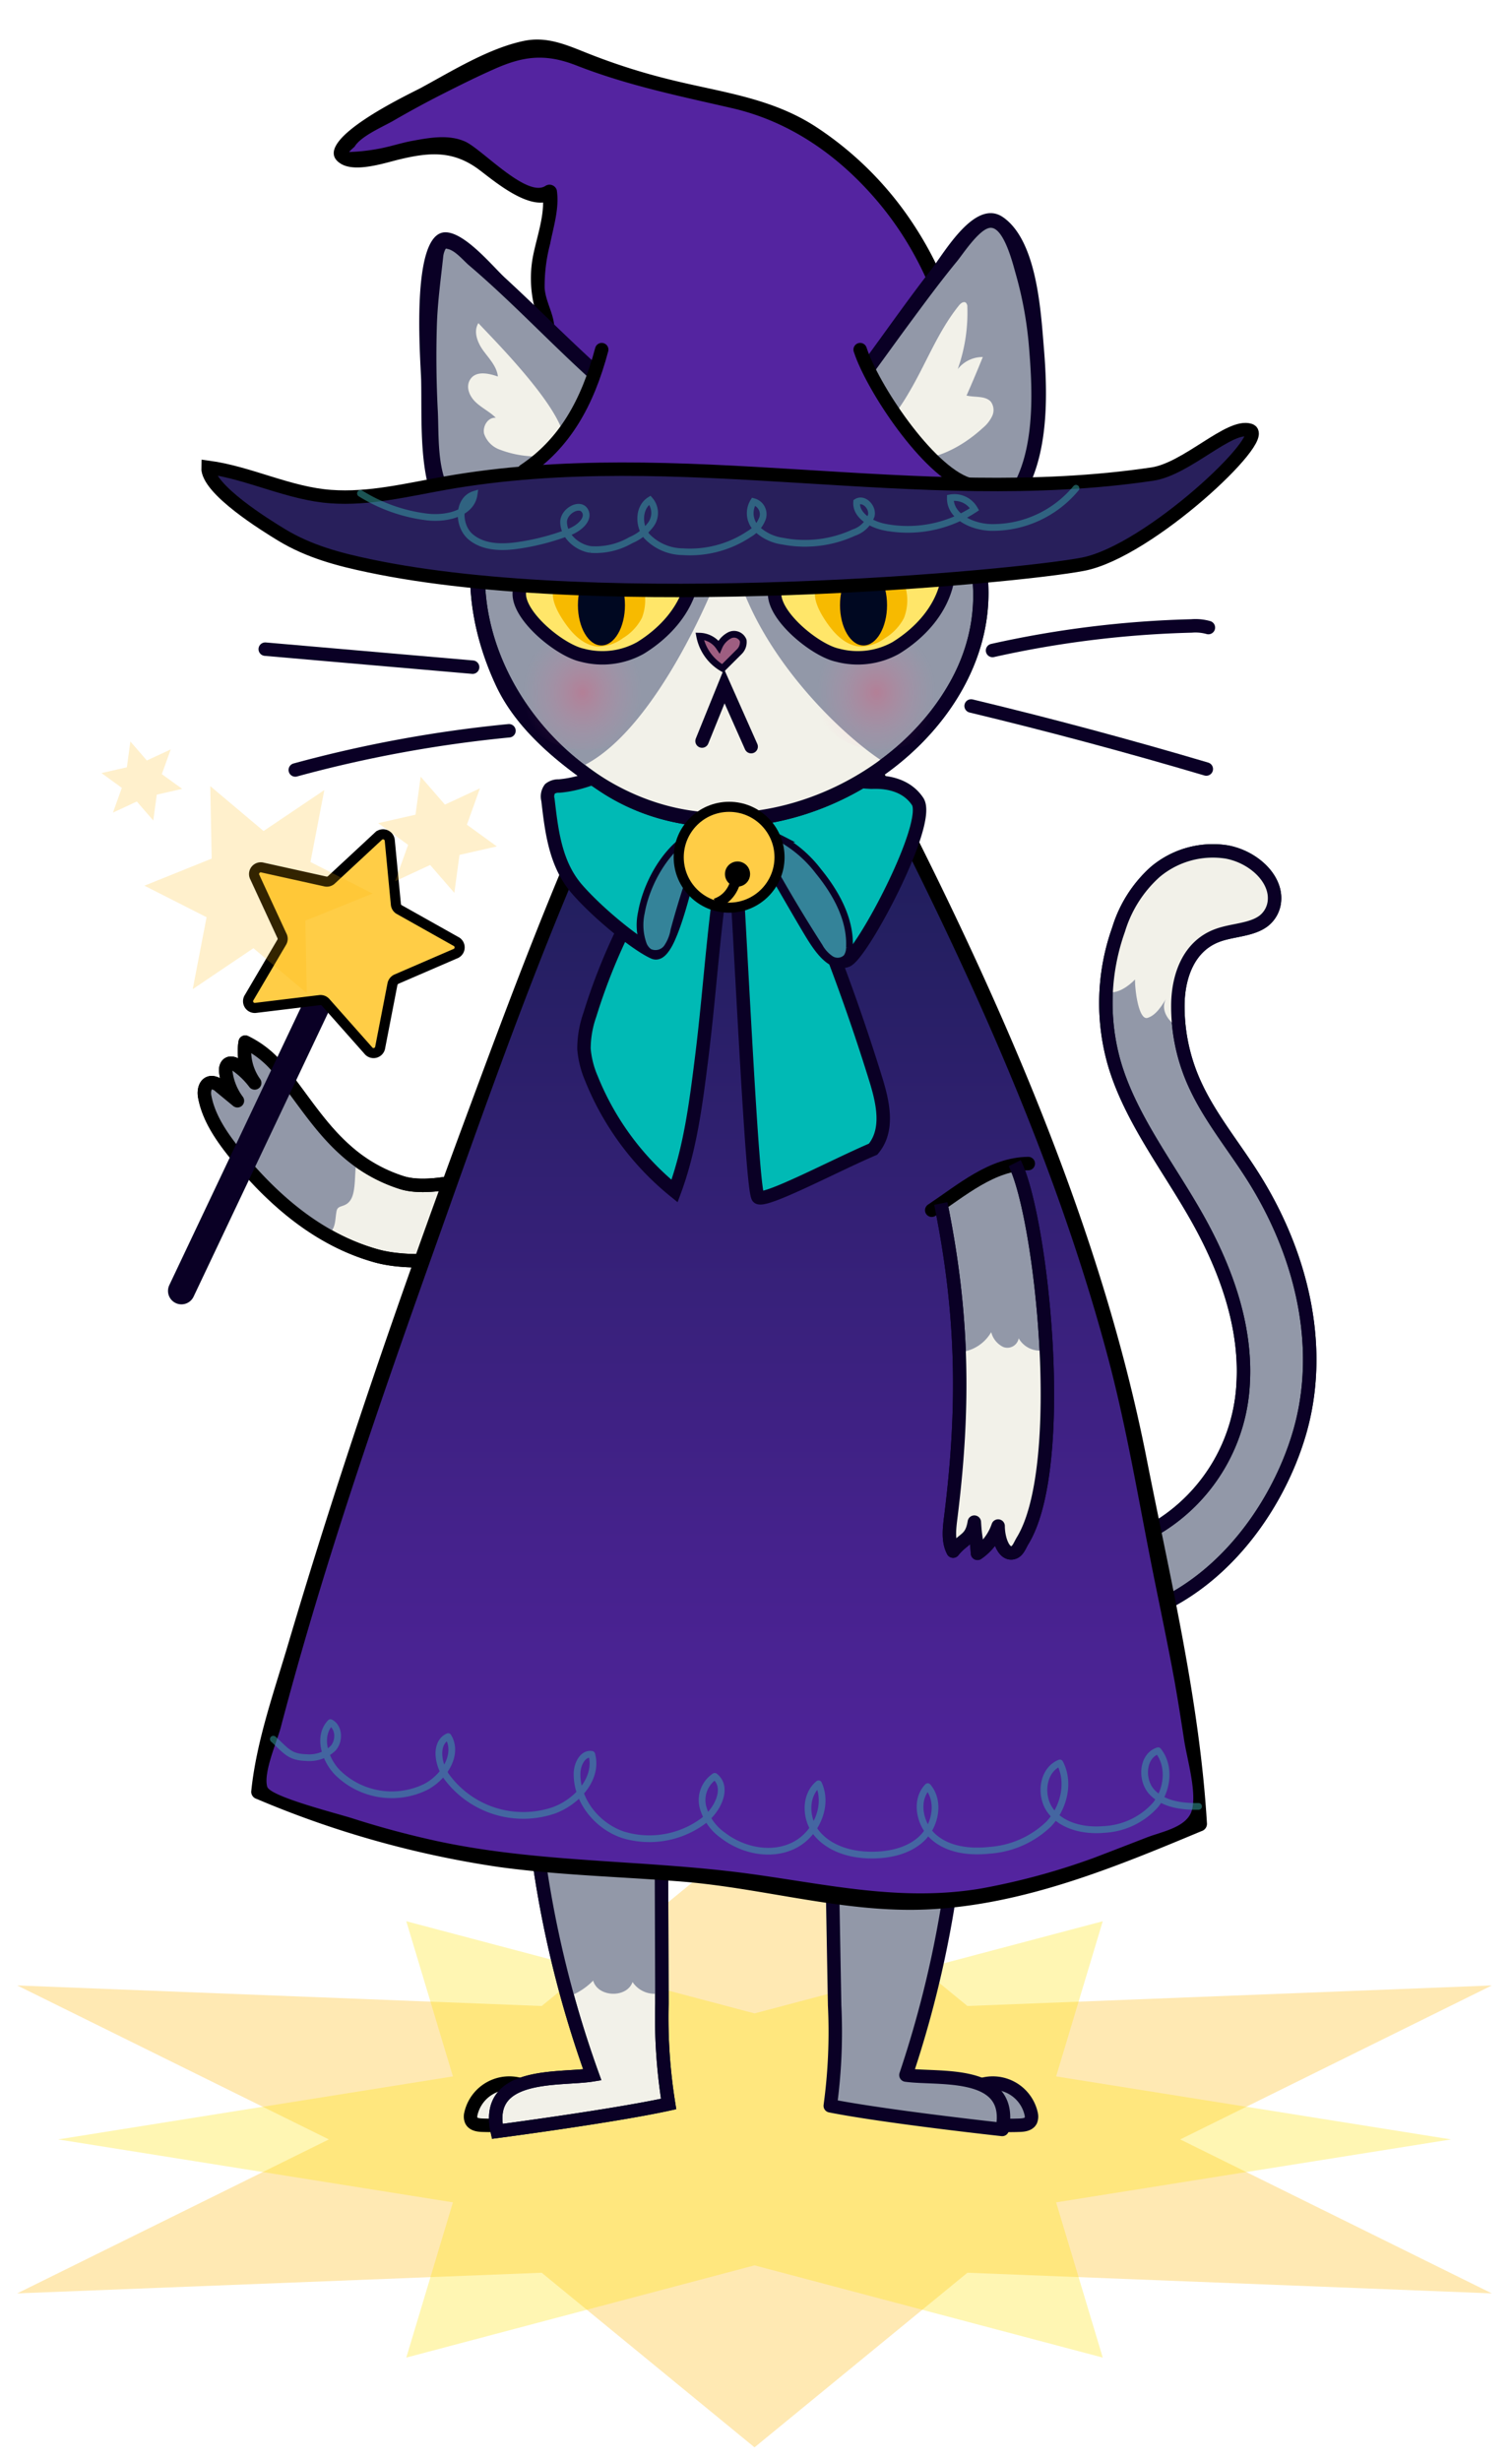 <svg id="Layer_1" data-name="Layer 1" xmlns="http://www.w3.org/2000/svg" xmlns:xlink="http://www.w3.org/1999/xlink" viewBox="0 0 225 366"><defs><style>.cls-1,.cls-30{fill:#ffb600;}.cls-1,.cls-16,.cls-17,.cls-2{opacity:0.3;}.cls-2{fill:#ffe000;}.cls-10,.cls-3,.cls-8{fill:#f2f1e9;}.cls-22,.cls-23,.cls-27,.cls-29,.cls-3,.cls-5{stroke:#000;}.cls-24,.cls-3,.cls-5,.cls-6,.cls-9{stroke-linejoin:round;}.cls-10,.cls-11,.cls-13,.cls-14,.cls-18,.cls-22,.cls-23,.cls-3,.cls-5,.cls-6,.cls-9{stroke-width:2px;}.cls-4,.cls-6{fill:#9298a8;}.cls-11,.cls-23,.cls-24,.cls-25,.cls-26,.cls-29,.cls-5,.cls-9{fill:none;}.cls-10,.cls-11,.cls-13,.cls-14,.cls-18,.cls-21,.cls-26,.cls-28,.cls-6,.cls-9{stroke:#0a0025;}.cls-7{fill:#5424a0;}.cls-10,.cls-11,.cls-13,.cls-14,.cls-18,.cls-21,.cls-23,.cls-24,.cls-25,.cls-26{stroke-linecap:round;}.cls-10,.cls-11,.cls-13,.cls-14,.cls-18,.cls-21,.cls-22,.cls-23,.cls-25,.cls-26,.cls-27,.cls-28,.cls-29{stroke-miterlimit:10;}.cls-12{fill:url(#linear-gradient);}.cls-13{fill:#00bab5;}.cls-14{fill:#39a8a8;}.cls-15{fill:#0a0025;}.cls-16{fill:url(#radial-gradient);}.cls-17{fill:url(#radial-gradient-2);}.cls-18{fill:#ffe669;}.cls-19{fill:#f7ba00;}.cls-20{fill:#000821;}.cls-21{fill:#348399;}.cls-22{fill:#281f5b;}.cls-24,.cls-25{stroke:#39a8a8;opacity:0.5;}.cls-26{stroke-width:4px;}.cls-27{fill:#ffcd46;}.cls-27,.cls-29{stroke-width:1.5px;}.cls-28{fill:#9e5e81;}.cls-30{opacity:0.2;}</style><linearGradient id="linear-gradient" x1="108.49" y1="282.96" x2="108.49" y2="92" gradientUnits="userSpaceOnUse"><stop offset="0" stop-color="#5424a0"/><stop offset="0.28" stop-color="#45228c"/><stop offset="0.85" stop-color="#1e1e59"/><stop offset="1" stop-color="#131d4b"/></linearGradient><radialGradient id="radial-gradient" cx="72.41" cy="102.98" r="9.95" gradientTransform="translate(22.21) scale(0.89 1)" gradientUnits="userSpaceOnUse"><stop offset="0" stop-color="#ff456d"/><stop offset="0.22" stop-color="#ff527c" stop-opacity="0.76"/><stop offset="0.6" stop-color="#ff6896" stop-opacity="0.36"/><stop offset="0.87" stop-color="#ff76a6" stop-opacity="0.1"/><stop offset="1" stop-color="#ff7bac" stop-opacity="0"/></radialGradient><radialGradient id="radial-gradient-2" cx="121.59" cy="102.98" r="9.95" xlink:href="#radial-gradient"/></defs><title>level1</title><polygon class="cls-1" points="112.28 272.39 143.96 298.36 222 295.3 175.63 318.2 222 341.1 143.96 338.03 112.28 364 80.61 338.03 2.56 341.1 48.94 318.2 2.56 295.3 80.61 298.36 112.28 272.39"/><polygon class="cls-2" points="8.64 318.2 67.4 308.83 60.46 285.75 112.28 299.46 164.1 285.75 157.16 308.83 215.93 318.2 157.16 327.56 164.1 350.65 112.28 336.93 60.46 350.65 67.4 327.56 8.64 318.2"/><path class="cls-3" d="M80,169c-2.55,1.77-5.87,5.14-9,6s-8,1.88-11.16.91a22.76,22.76,0,0,1-8.31-4.72c-3.79-3.33-6.35-7.5-9.38-11.34A14.68,14.68,0,0,0,36.49,155a8.11,8.11,0,0,0,1.41,6.07,12.08,12.08,0,0,0-2.65-2.59,1.37,1.37,0,0,0-1-.34c-.58.1-.71.76-.65,1.26a9,9,0,0,0,1.73,4.32l-2.6-2.14a2,2,0,0,0-1.18-.56c-1,0-1.24,1.15-1.1,2,.59,3.35,2.72,6.34,5,9.11,5.23,6.32,11.89,12.23,20.52,14.65,6.65,1.87,20,.26,25-5.74"/><path class="cls-4" d="M49.33,183.1c.65-.83.55-2,.76-3s1.36-.39,2.14-1.73.48-4,.85-5.9c-.54-.4-1.06-.82-1.55-1.25-3.79-3.33-6.35-7.5-9.38-11.34A14.68,14.68,0,0,0,36.49,155a8.11,8.11,0,0,0,1.41,6.07,12.08,12.08,0,0,0-2.65-2.59,1.37,1.37,0,0,0-1-.34c-.58.1-.71.76-.65,1.26a9,9,0,0,0,1.73,4.32l-2.6-2.14a2,2,0,0,0-1.18-.56c-1,0-1.24,1.15-1.1,2,.59,3.35,2.72,6.34,5,9.11a48.81,48.81,0,0,0,13.19,11.56A2.44,2.44,0,0,0,49.33,183.1Z"/><path class="cls-5" d="M80,169c-2.55,1.77-5.87,5.14-9,6s-8,1.88-11.16.91a22.76,22.76,0,0,1-8.31-4.72c-3.79-3.33-6.35-7.5-9.38-11.34A14.68,14.68,0,0,0,36.49,155a8.11,8.11,0,0,0,1.41,6.07,12.08,12.08,0,0,0-2.65-2.59,1.37,1.37,0,0,0-1-.34c-.58.1-.71.76-.65,1.26a9,9,0,0,0,1.73,4.32l-2.6-2.14a2,2,0,0,0-1.18-.56c-1,0-1.24,1.15-1.1,2,.59,3.35,2.72,6.34,5,9.11,5.23,6.32,11.89,12.23,20.52,14.65,6.65,1.87,20,.26,25-5.74"/><path class="cls-6" d="M145.89,310.12a5.85,5.85,0,0,1,7.57,4.33,1.61,1.61,0,0,1-.07.95c-.28.56-1,.67-1.66.69A48,48,0,0,1,139.78,315c-.35-.08-.74-.2-.88-.52s.18-.87.53-1.18a13.59,13.59,0,0,1,8.09-3.28l-5.32.41"/><path class="cls-6" d="M134.81,308.63c4.83.68,16.13-.95,14.33,8.09,0,0-17.4-1.9-25.59-3.52a81.15,81.15,0,0,0,.65-14.95l-.66-36.83c0-1.85,15.45.19,16.9.67,5.17,1.73,2.46,6,2,10.64A160.31,160.31,0,0,1,134.81,308.63Z"/><path class="cls-7" d="M144.34,79.48c.77-10.81.38-21.8-3-32.24a51.4,51.4,0,0,0-19.93-27,34.3,34.3,0,0,0-7.31-3.82c-3.66-1.34-7.63-1.9-11.51-2.69A92.8,92.8,0,0,1,86,8.62c-2-.82-4-1.73-6.24-1.61A13.48,13.48,0,0,0,75.51,8.2C66.29,11.94,47.5,22.11,51,23.3s8.06-1,12.1-1.46c2.35-.29,5.08-.48,6.77,1,1.14,1,10,7.92,11.88,5.84.8,2.73-3.25,12.86-1.25,16.86,1.75,3.5.83,7.07-1.08,10.6-1.45,2.71-3.38,5.21-5,7.82a48.25,48.25,0,0,0-5.53,12Z"/><path d="M145.47,79.48c1-15.83-.48-32.21-9.35-45.82a50.33,50.33,0,0,0-14.83-14.88c-6.74-4.33-14.2-5.08-21.82-7a93.07,93.07,0,0,1-12.39-4c-3-1.2-5.81-2.38-9.1-1.7-5.26,1.09-10.68,4.47-15.36,7-1.74.93-16.85,8-12,11.21,2.19,1.48,6.73-.09,8.94-.61,4.47-1.06,7.91-1.27,11.69,1.53,2.36,1.76,7.92,6.57,11.12,4.36l-1.66-.68c.51,3-1,6.74-1.49,9.75a17.68,17.68,0,0,0,.54,7.87c1.68,6.65-3,11.55-6.31,16.81a53.81,53.81,0,0,0-5.65,12.22A1.14,1.14,0,0,0,68.84,77l75.5,3.61c1.45.07,1.45-2.18,0-2.25l-75.5-3.61,1.08,1.42c2-6.07,5.11-11,8.55-16.33,2.19-3.38,4.47-7.28,4-11.48-.2-1.92-1.26-3.54-1.42-5.48a24.42,24.42,0,0,1,.81-6.58c.5-2.57,1.4-5.33,1-8a1.13,1.13,0,0,0-1.65-.68c-2.76,1.92-9.5-5.46-12-6.57s-5.41-.55-7.92-.09c-1.58.3-3.12.81-4.71,1.12a29.05,29.05,0,0,1-4.64.53,7.56,7.56,0,0,1,.82-.78c.94-1.61,4.29-3,5.84-3.91C61,16.53,63.45,15.2,66,13.91s4.9-2.46,7.4-3.57C77.73,8.39,81,7.89,85.68,9.7c7.65,3,15.32,4.56,23.27,6.39,8.45,1.95,15.54,6.84,21.2,13.35,12.06,13.85,14.2,32.38,13.07,50C143.13,80.93,145.38,80.92,145.47,79.48Z"/><path class="cls-3" d="M77.64,310.12a5.86,5.86,0,0,0-7.58,4.33,1.54,1.54,0,0,0,.08.95c.28.56,1,.67,1.65.69a48.09,48.09,0,0,0,12-1.11c.34-.08.73-.2.87-.52s-.18-.87-.52-1.18A13.62,13.62,0,0,0,76,310l5.33.41"/><path class="cls-6" d="M172.77,226.85A26.61,26.61,0,0,0,185,205.64c.45-8.23-2.41-16.53-6.65-24.15s-10.07-15-12.5-23.24a32.55,32.55,0,0,1,.61-20,18.88,18.88,0,0,1,5.42-8.54,13.31,13.31,0,0,1,10.63-3c3.9.7,7.35,3.83,7.15,7.14a4.22,4.22,0,0,1-1.53,3.05c-1.82,1.46-4.73,1.38-7,2.24-4.28,1.6-5.76,6.07-5.85,10.08a27.85,27.85,0,0,0,2.72,12.47c2.33,4.94,6.05,9.35,8.94,14.09,7.06,11.54,10,25.07,6.45,37.29S179.5,239.5,163.5,241.5c-3.66.46-15.13,4.54-18,2.11-4.34-3.71-5.63-14.73,2.38-14.16C157.4,230.13,164.45,232.09,172.77,226.85Z"/><path class="cls-8" d="M166.44,138.29a33.49,33.49,0,0,0-1.81,9.11c1.28.65,3.14-.54,4.27-1.72,0,2,.63,6.1,1.87,5.71s2.06-1.72,2.77-2.86c-.91,1.53.22,3.43,1.84,4.23a29,29,0,0,1-.16-3.48c.09-4,1.57-8.48,5.85-10.08,2.31-.86,5.22-.78,7-2.24a4.22,4.22,0,0,0,1.53-3.05c.2-3.31-3.25-6.44-7.15-7.14a13.31,13.31,0,0,0-10.63,3A18.88,18.88,0,0,0,166.44,138.29Z"/><path class="cls-9" d="M172.77,226.85A26.61,26.61,0,0,0,185,205.64c.45-8.23-2.41-16.53-6.65-24.15s-10.07-15-12.5-23.24a32.55,32.55,0,0,1,.61-20,18.88,18.88,0,0,1,5.42-8.54,13.31,13.31,0,0,1,10.63-3c3.9.7,7.35,3.83,7.15,7.14a4.22,4.22,0,0,1-1.53,3.05c-1.82,1.46-4.73,1.38-7,2.24-4.28,1.6-5.76,6.07-5.85,10.08a27.85,27.85,0,0,0,2.72,12.47c2.33,4.94,6.05,9.35,8.94,14.09,7.06,11.54,10,25.07,6.45,37.29S179.5,239.5,163.5,241.5c-3.66.46-15.13,4.54-18,2.11-4.34-3.71-5.63-14.73,2.38-14.16C157.4,230.13,164.45,232.09,172.77,226.85Z"/><path class="cls-10" d="M88.14,308.6C83.34,309.38,72,308,74,317c0,0,17.35-2.28,25.5-4.07a81,81,0,0,1-1-14.94q-.06-18.42-.13-36.83c0-1.86-15.45.52-16.88,1-5.14,1.84-2.33,6-1.79,10.67A161.14,161.14,0,0,0,88.14,308.6Z"/><path class="cls-4" d="M84.48,297a10,10,0,0,0,3.79-2.42c.69,2.49,5,2.65,5.86.21a3.93,3.93,0,0,0,4.39,1.59q-.06-17.62-.13-35.26c0-1.86-15.45.52-16.88,1-5.14,1.84-2.33,6-1.79,10.67A161.4,161.4,0,0,0,84.48,297Z"/><path class="cls-11" d="M88.14,308.6C83.34,309.38,72,308,74,317c0,0,17.35-2.28,25.5-4.07a81,81,0,0,1-1-14.94q-.06-18.42-.13-36.83c0-1.86-15.45.52-16.88,1-5.14,1.84-2.33,6-1.79,10.67A161.14,161.14,0,0,0,88.14,308.6Z"/><path class="cls-12" d="M100.5,96.5c-23,41-60.73,155.94-62,170,36,15,51.81,9.23,79.46,14.36a109.4,109.4,0,0,0,14.62,2c16,.75,31.27-5.49,45.91-11.61-.88-17-5.11-32-8-48.79-7.32-42.64-28.18-85.62-49-124-.78-1.43-1-3.56-2.24-3.89a81.65,81.65,0,0,0-26.93-2.35"/><path d="M99.53,95.93c-12.61,22.63-21.74,47.4-30.72,71.63-9.4,25.39-18.25,51.05-25.94,77-2.1,7.09-4.75,14.52-5.49,21.92a1.12,1.12,0,0,0,.82,1.08,146.6,146.6,0,0,0,36.07,10.13c9.09,1.24,18.27,1.44,27.41,2.18,12.13,1,24.19,4.71,36.4,4.12,14.27-.68,27.7-6.2,40.71-11.64a1.14,1.14,0,0,0,.82-1.08c-1.09-18.31-5.47-36.47-9-54.42-3.71-18.79-9.79-37.07-17-54.78-7.14-17.49-15.42-34.48-24.2-51.2-2-3.8-4.1-7.54-6-11.36-1.16-2.26-1.56-4.65-3.78-6-3.11-1.89-9.12-1.9-12.75-2.26a86.43,86.43,0,0,0-14.48-.14c-1.43.1-1.44,2.35,0,2.25a86,86,0,0,1,16.28.34c3.62.44,9,.62,11.3,3.91,1.27,1.8,2.18,4.32,3.22,6.26,5.43,10.12,10.71,20.32,15.7,30.66,10.39,21.55,19.64,43.78,25.86,66.93,2.86,10.65,4.63,21.48,6.79,32.28,1.07,5.34,2.2,10.66,3.18,16,.54,3,1,5.95,1.46,8.94.38,2.69,2,8,1.13,10.69-.81,2.47-4.53,3.07-6.72,3.94-2.58,1-5.16,2-7.78,3a102,102,0,0,1-16.82,4.57c-11.85,2-22.78-.6-34.46-2.19C96,276.58,80.29,277.12,65,273.82q-6.34-1.38-12.55-3.37c-2.3-.74-12.28-3.24-12.69-4.72-.58-2.12,1.45-6.69,2-8.74,6.41-24.41,14.77-48.41,23.23-72.17,10.54-29.64,21.17-60.19,36.53-87.75.71-1.27-1.24-2.4-1.94-1.14Z"/><path class="cls-13" d="M105.4,117.19c2.65-.83,5.72.32,7.72,2.17a19.65,19.65,0,0,1,4.2,6.69,305.18,305.18,0,0,1,13,34.46c1.08,3.49,2,7.57-.4,10.41-5.72,2.44-16.16,8-17.1,7.15S110.25,140,109,120.91c-2.73,13.69-3.08,24.45-4.62,36.68-.83,6.61-1.68,13.29-4,19.56A41.46,41.46,0,0,1,88,160.38,14.06,14.06,0,0,1,86.9,156a15.3,15.3,0,0,1,.88-5.08,87.53,87.53,0,0,1,15.63-29.3l1.68-4.35"/><path class="cls-13" d="M97.32,141.66c-2.46-1.08-8.15-5.64-11.41-9.36s-3.82-8.62-4.37-13.34a1.93,1.93,0,0,1,.3-1.64,2.06,2.06,0,0,1,1.34-.41c4.31-.35,8.19-2.59,12.15-4.35s8.34-.29,12.36,1.29c-.25,2.8,1.32.79,2.26-1.63a65.59,65.59,0,0,0,19.71,4.12c.6,0,4.75-.35,6.89,2.86S128.25,142,126,142.86s-4.24-2.39-5.53-4.54c-3.84-6.44-7.46-13.13-11.63-19.34-2,3.33-4.11,4.35-5.65,8.38C102.49,129.13,99.78,142.75,97.32,141.66Z"/><path class="cls-14" d="M104,113.06a10.43,10.43,0,0,0,.9,5c.87,2.41,1.3,5.8,2.6,7.24s2.37.46,2.65,1.57a36.82,36.82,0,0,0,3.32-7.39,12.39,12.39,0,0,0-.12-8,4,4,0,0,0-1.06-1.63C109.77,107.7,104.43,110,104,113.06Z"/><path class="cls-4" d="M71.63,79.69c-1.42,5.9-.33,12.17,1.63,17.9a30.16,30.16,0,0,0,3.67,7.6,37.19,37.19,0,0,0,6.95,7,58,58,0,0,0,8,5.84c12.09,6.93,27.78,4.39,39.17-3.72,6.9-4.92,12.69-12.06,14.45-20.56A27.29,27.29,0,0,0,137,68.18a30.74,30.74,0,0,0-18.09-7c-6.53-.46-13.08.7-19.41,2.43a111.5,111.5,0,0,0-20.16,7.69c-3.4,1.7-7,4-8.07,7.71"/><path class="cls-15" d="M70.55,79.39c-1.53,7.7,0,15.65,3.32,22.7,3.13,6.59,9.36,11.57,15.32,15.55,12,8,27.78,6.59,39.8-.7,11.62-7,20.32-19.88,17.61-33.89-2.77-14.33-15.33-22.71-29.44-23.11-9.89-.28-19.89,2.67-29,6.23-6.58,2.58-15.21,5.32-17.91,12.51-.51,1.36,1.66,1.95,2.17.6,1.76-4.69,6.59-6.66,10.8-8.59a107.62,107.62,0,0,1,13.18-5c8.18-2.52,17-4.43,25.53-3.05,18,2.88,28.55,21.83,19.71,38.31-7.4,13.77-24.82,22.34-40.22,19.37C83.59,116.87,69.12,98.14,72.72,80c.28-1.42-1.89-2-2.17-.6Z"/><path class="cls-8" d="M109.5,84.5c-5-18-3.14,2.3-3.14,2.3S98,108,87.1,113.73A41.12,41.12,0,0,0,91.85,117c12.09,6.93,30.15,5,39.15-4C125,109,113.15,97.64,109.5,84.5Z"/><path class="cls-15" d="M70.55,79.39c-1.53,7.7,0,15.65,3.32,22.7,3.13,6.59,9.36,11.57,15.32,15.55,12,8,27.78,6.59,39.8-.7,11.62-7,20.32-19.88,17.61-33.89-2.77-14.33-15.33-22.71-29.44-23.11-9.89-.28-19.89,2.67-29,6.23-6.58,2.58-15.21,5.32-17.91,12.51-.51,1.36,1.66,1.95,2.17.6,1.76-4.69,6.59-6.66,10.8-8.59a107.62,107.62,0,0,1,13.18-5c8.18-2.52,17-4.43,25.53-3.05,18,2.88,28.55,21.83,19.71,38.31-7.4,13.77-24.82,22.34-40.22,19.37C83.59,116.87,69.12,98.14,72.72,80c.28-1.42-1.89-2-2.17-.6Z"/><path class="cls-11" d="M39.47,96.55l30.86,2.68"/><path class="cls-11" d="M43.94,114.52a190.73,190.73,0,0,1,31.8-5.83"/><path class="cls-11" d="M147.7,96.75a152.92,152.92,0,0,1,29.61-3.65,7.06,7.06,0,0,1,2.51.24"/><path class="cls-11" d="M144.51,105q17.6,4.23,35,9.38"/><path class="cls-11" d="M104.47,110.22l3.31-8.17,4,9"/><ellipse class="cls-16" cx="87" cy="102.98" rx="10" ry="8.55"/><ellipse class="cls-17" cx="131" cy="102.98" rx="10" ry="8.55"/><path class="cls-18" d="M86.65,97.45a11.64,11.64,0,0,0,8.64-1.07c3.62-2.22,6.71-5.61,7.63-9.75a36.14,36.14,0,0,0-22.74-1.21C72.39,87.59,82.23,96.52,86.65,97.45Z"/><path class="cls-19" d="M84.62,93.4c1.1,1.4,2.65,2.73,4.54,2.77a6.32,6.32,0,0,0,3.54-1.26,7.6,7.6,0,0,0,2.82-3,7.27,7.27,0,0,0,.24-4.52,1.66,1.66,0,0,0-.56-1.08,2,2,0,0,0-.91-.28c-2.74-.36-9-.94-11.28.84C81.07,88.33,83.44,91.89,84.62,93.4Z"/><path class="cls-11" d="M88.93,84.48a9,9,0,0,0,1,7.82,8.86,8.86,0,0,0-1-8.28.59.59,0,0,0-.16.71"/><path class="cls-18" d="M124.65,97.45a11.64,11.64,0,0,0,8.64-1.07c3.62-2.22,6.71-5.61,7.63-9.75a36.14,36.14,0,0,0-22.74-1.21C110.39,87.59,120.23,96.52,124.65,97.45Z"/><path class="cls-19" d="M123.62,93.4c1.1,1.4,2.65,2.73,4.54,2.77a6.32,6.32,0,0,0,3.54-1.26,7.6,7.6,0,0,0,2.82-3,7.27,7.27,0,0,0,.24-4.52,1.66,1.66,0,0,0-.56-1.08,2,2,0,0,0-.91-.28c-2.74-.36-9-.94-11.28.84C120.07,88.33,122.44,91.89,123.62,93.4Z"/><path class="cls-11" d="M127.93,84.48a9,9,0,0,0,1,7.82,8.86,8.86,0,0,0-.95-8.28.59.59,0,0,0-.16.71"/><ellipse class="cls-20" cx="89.5" cy="90" rx="3.5" ry="6"/><ellipse class="cls-20" cx="128.5" cy="90" rx="3.5" ry="6"/><path class="cls-4" d="M89.44,56.32c-7.82-6.89-21-20.68-23.46-20.69s-3.07,24.86-.8,37.11a5.2,5.2,0,0,0,1.14,2.81,5,5,0,0,0,3.53,1.08,30.08,30.08,0,0,0,21-8.11,8.49,8.49,0,0,0,2.64-3.86C94.28,61.5,89.44,56.32,89.44,56.32Z"/><path class="cls-15" d="M90.24,55.53c-5.17-4.61-10-9.53-15.12-14.24-1.84-1.71-5.94-6.74-8.84-6.74-5.28,0-3.68,19.1-3.61,22,.12,5.45-.32,12.79,1.79,18s10,3.23,14.05,2.11C83.9,75.17,91.34,71.7,94,66.4c2-4-1.11-8-3.72-10.87-1-1.08-2.56.52-1.59,1.59a19.08,19.08,0,0,1,2.44,3.22c2.37,4.1-.94,7.72-4.41,10.09a29.12,29.12,0,0,1-8,3.84c-2.2.67-6.56,2.1-8.8,1.23-5.22-2-4.53-9.75-4.77-14.37q-.33-6.37-.14-12.75c.11-3.44.57-6.75.94-10.16a3.16,3.16,0,0,1,.3-1.09c.63-.89-.82-.32.33-.11s2.36,1.72,3.22,2.45C76.31,45,82.21,51.38,88.65,57.12,89.73,58.08,91.32,56.49,90.24,55.53Z"/><path class="cls-4" d="M121.5,64.5c7-8,22.83-32.2,25.9-31.84,6,.69,10.71,31.81,3.1,41.84-1.13,1.49-.07-.3-1.41.12a36.8,36.8,0,0,1-12.4,1.64c-4.92-.18-10.31-1.64-12.92-5.28Z"/><path class="cls-15" d="M122.3,65.3c4.6-5.35,8.62-11.2,12.8-16.87,2.38-3.22,4.75-6.45,7.29-9.54.84-1,3.56-5.22,5.17-5,1.92.23,3.2,5.48,3.58,6.81a56.36,56.36,0,0,1,2,11.1c.57,6.95,1,16.87-3.89,22.52h1.59l-.1-.23a1.1,1.1,0,0,0-1-.55c-3.09-.06-6.26,1.4-9.41,1.59-4,.24-8.2,0-11.8-1.82-4.14-2.07-4.52-5.08-5.93-9.08-.47-1.36-2.65-.77-2.16.6,1.61,4.61,2.3,8.21,7,10.53A23.86,23.86,0,0,0,137.6,77.4c1.24,0,11.46-1.66,11.6-1.52a1.12,1.12,0,0,0,1.59,0c5.35-6.18,5.18-16.49,4.55-24.11-.45-5.38-1-15.93-6.06-19.45-4.14-2.9-8.71,5.21-10.7,7.77-6.05,7.79-11.44,16.14-17.88,23.61C119.76,64.8,121.35,66.4,122.3,65.3Z"/><path class="cls-21" d="M121.77,129.57c2.65,3.25,4.85,7.2,4.63,11.38a2.45,2.45,0,0,1-.44,1.46,1.86,1.86,0,0,1-2.33.23,5.31,5.31,0,0,1-1.69-1.86c-3-4.68-5.87-9.5-8.5-14.42-1.64-3.09.81-2.63,2.85-1.58A18.23,18.23,0,0,1,121.77,129.57Z"/><path class="cls-21" d="M95.45,135.71a8.5,8.5,0,0,0,.28,4.72,2.4,2.4,0,0,0,.92,1.18A2.12,2.12,0,0,0,99.2,141a6.38,6.38,0,0,0,1.08-2.63,133,133,0,0,1,5.08-15.13C100,124.34,96.3,130.86,95.45,135.71Z"/><path class="cls-8" d="M142.72,45.41c.24-.3.65-.62,1-.4a.82.82,0,0,1,.23.65,25,25,0,0,1-1.43,9.24,4.72,4.72,0,0,1,3.73-1.8c-.77,1.92-1.58,3.84-2.42,5.73,1.24.3,2.78,0,3.61.91a2.1,2.1,0,0,1,.2,2.15,5.21,5.21,0,0,1-1.4,1.77c-3.19,2.92-7.39,5.09-11.7,4.68A3.42,3.42,0,0,1,131.37,64c.21-1,1.26-1.75,1.87-2.54a31.24,31.24,0,0,0,2-3.05C137.82,54.08,139.56,49.31,142.72,45.41Z"/><path class="cls-8" d="M71.19,48.06c-.79,1.26-.13,2.92.75,4.12s2,2.35,2.15,3.82c-1.35-.47-3.12-.85-4,.27s-.29,2.57.63,3.48,2.15,1.47,3.06,2.39c-1.15-.12-2,1.26-1.74,2.38a3.82,3.82,0,0,0,2.35,2.36,15.5,15.5,0,0,0,4.92,1A6.22,6.22,0,0,0,83,67.5C87.83,64.73,73.47,50.55,71.19,48.06Z"/><path class="cls-7" d="M74,74.5c19,6.45,40.12.86,60.3,2.32,6.35.46,13.21,1.54,18.71-1.49-12.2-3.34-22.13-13.17-25-24.8-11.51,1.55-27.19,3.43-38.42,0C92.71,52.46,76.75,75.44,74,74.5Z"/><path class="cls-22" d="M41.86,79.53C46,82.05,50.5,83.22,55,84.16c35,7.36,96.38,1.66,106.19-.25S189,65,186,64s-9.37,5.74-14.52,6.51c-34.91,5.18-70.42-4.8-105.24,1.35-5.66,1-11.34,2.42-17,2-6.25-.44-12.13-3.54-18.29-4.36C30.81,72.77,39.71,78.22,41.86,79.53Z"/><path class="cls-23" d="M89.54,52C87.41,60,84,66,78,70"/><path class="cls-23" d="M128,52c1.78,5.53,10,18,16,20"/><path class="cls-24" d="M40.67,258.67c1.88,1.68,2.37,2.67,4.89,2.74a5.13,5.13,0,0,0,4-1.38c1-1.1.92-3.13-.38-3.82-1.91,2-.89,5.4,1,7.38a11.51,11.51,0,0,0,13.12,2.21c2.75-1.4,5-4.85,3.39-7.51-2,.91-1.57,4-.3,5.86a14.16,14.16,0,0,0,16.08,5.09c3.44-1.28,6.57-4.77,5.59-8.31-1.35-.22-2.18,1.49-2.19,2.86-.05,4.07,3,7.82,6.87,9.11A13.45,13.45,0,0,0,104.42,271c2.27-1.55,4.1-5.09,1.94-6.8a4.25,4.25,0,0,0-1.75,4.59,7.65,7.65,0,0,0,3,4.21c2.93,2.24,7.07,3.11,10.41,1.53s5.33-5.87,3.79-9.22c-2.14,1.77-2,5.37-.16,7.49s4.72,3,7.5,3.1,5.92-.46,8-2.43,2.77-5.56.91-7.74c-2,2.08-1.2,5.76,1,7.6s5.3,2.17,8.15,1.87a14.11,14.11,0,0,0,8.84-3.9c2.26-2.39,3.2-6.18,1.67-9.09-2.66,1.06-3.09,5.05-1.27,7.27s5,2.87,7.83,2.62a11,11,0,0,0,7.67-3.65c1.82-2.26,2.21-5.79.39-8.06-2.37.75-2.61,4.37-.9,6.17s4.44,2.15,6.92,2.11"/><path class="cls-25" d="M53.64,73.39a24.19,24.19,0,0,0,9.91,3.5c2.86.34,6.59-.5,7-3.35-2.46.78-2.48,4.65-.51,6.31s4.84,1.63,7.38,1.22a35,35,0,0,0,7.45-2c1.35-.54,2.93-1.91,2.15-3.14s-3.13.09-3.15,1.69c0,2.1,2,3.81,4,4.11a10.47,10.47,0,0,0,6-1.39,7.2,7.2,0,0,0,3-2.35,2.92,2.92,0,0,0-.16-3.6c-1.71,1.07-1.75,3.76-.48,5.33a7.51,7.51,0,0,0,5.4,2.34,15.86,15.86,0,0,0,9.85-2.63,4.57,4.57,0,0,0,2-2.36,1.94,1.94,0,0,0-1.35-2.46,3.26,3.26,0,0,0,.44,4,7,7,0,0,0,3.91,1.88,17.38,17.38,0,0,0,10.59-1.28,4.11,4.11,0,0,0,2.59-2.54c.27-1.23-1.12-2.67-2.18-2-.16,2,2.15,3.33,4.16,3.73a18,18,0,0,0,13.38-2.66,3.44,3.44,0,0,0-3.6-1.69c-.07,2.78,3.29,4.34,6.08,4.4a16.09,16.09,0,0,0,12.62-5.83"/><path class="cls-6" d="M140,179c3.32,16.26,3.56,30.16,1.48,46.7-.21,1.68-.43,3.53.35,5,1.6-2,2.71-1.61,3.16-4.31.15,2.53.31,2.12.47,4.64a8.08,8.08,0,0,0,3.07-4.06c0,1.87.82,4.48,2.34,3.92.64-.24.9-1.07,1.3-1.73C159,218,155,181,151,173"/><path class="cls-8" d="M151.59,199.05a1.71,1.71,0,0,1-2.3,1.29,3.37,3.37,0,0,1-1.79-2.21,6,6,0,0,1-4.92,3,153.72,153.72,0,0,1-1.1,24.56c-.21,1.68-.43,3.53.35,5,1.6-2,2.71-1.61,3.16-4.31.15,2.53.31,2.12.47,4.64a8.08,8.08,0,0,0,3.07-4.06c0,1.87.82,4.48,2.34,3.92a2.81,2.81,0,0,0,1.3-1.73c3.52-8.75,3.93-18.56,3.05-28.3A3.62,3.62,0,0,1,151.59,199.05Z"/><path class="cls-23" d="M138.65,180c4.49-3,9-6.91,14.37-6.94"/><line class="cls-26" x1="50.21" y1="143.05" x2="27" y2="192"/><path class="cls-27" d="M58,125l.91,9.5a1,1,0,0,0,.53.8L67.81,140a1,1,0,0,1-.09,1.86L59,145.63a1.06,1.06,0,0,0-.6.75l-1.82,9.37a1,1,0,0,1-1.79.48l-6.33-7.14a1,1,0,0,0-.9-.34l-9.47,1.15a1,1,0,0,1-1-1.55l4.84-8.22a1,1,0,0,0,0-1l-4-8.65a1,1,0,0,1,1.16-1.44l9.31,2.06a1,1,0,0,0,.93-.25l7-6.5A1,1,0,0,1,58,125Z"/><path class="cls-28" d="M110.6,95.27a1.47,1.47,0,0,0-2-.79A3.45,3.45,0,0,0,107,96.2a3.59,3.59,0,0,0-2.88-1.58,7.08,7.08,0,0,0,3.41,4.78L110,96.94A2,2,0,0,0,110.6,95.27Z"/><circle class="cls-27" cx="108.5" cy="127.5" r="7.5"/><circle cx="109.75" cy="130" r="1.87"/><path class="cls-29" d="M109.75,128.75s.31,4.38-3.28,5.63"/><path class="cls-9" d="M140,179c3.32,16.26,3.56,30.16,1.48,46.7-.21,1.68-.43,3.53.35,5,1.6-2,2.71-1.61,3.16-4.31.15,2.53.31,2.12.47,4.64a8.08,8.08,0,0,0,3.07-4.06c0,1.87.82,4.48,2.34,3.92.64-.24.9-1.07,1.3-1.73C159,218,155,181,151,173"/><polygon class="cls-30" points="58.79 131.07 60.73 125.66 56.28 122.43 61.83 121.17 62.6 115.52 66.21 119.67 71.42 117.25 69.48 122.66 73.93 125.89 68.38 127.15 67.61 132.8 64.01 128.65 58.79 131.07"/><polygon class="cls-30" points="28.68 147.12 30.74 136.42 21.49 131.73 31.5 127.7 31.29 116.92 39.22 123.6 48.26 117.51 46.2 128.21 55.44 132.9 45.44 136.93 45.65 147.71 37.71 141.03 28.68 147.12"/><polygon class="cls-30" points="16.81 120.86 18.13 117.18 15.1 114.98 18.88 114.12 19.4 110.28 21.85 113.11 25.41 111.46 24.08 115.14 27.11 117.33 23.33 118.19 22.81 122.04 20.36 119.21 16.81 120.86"/></svg>
